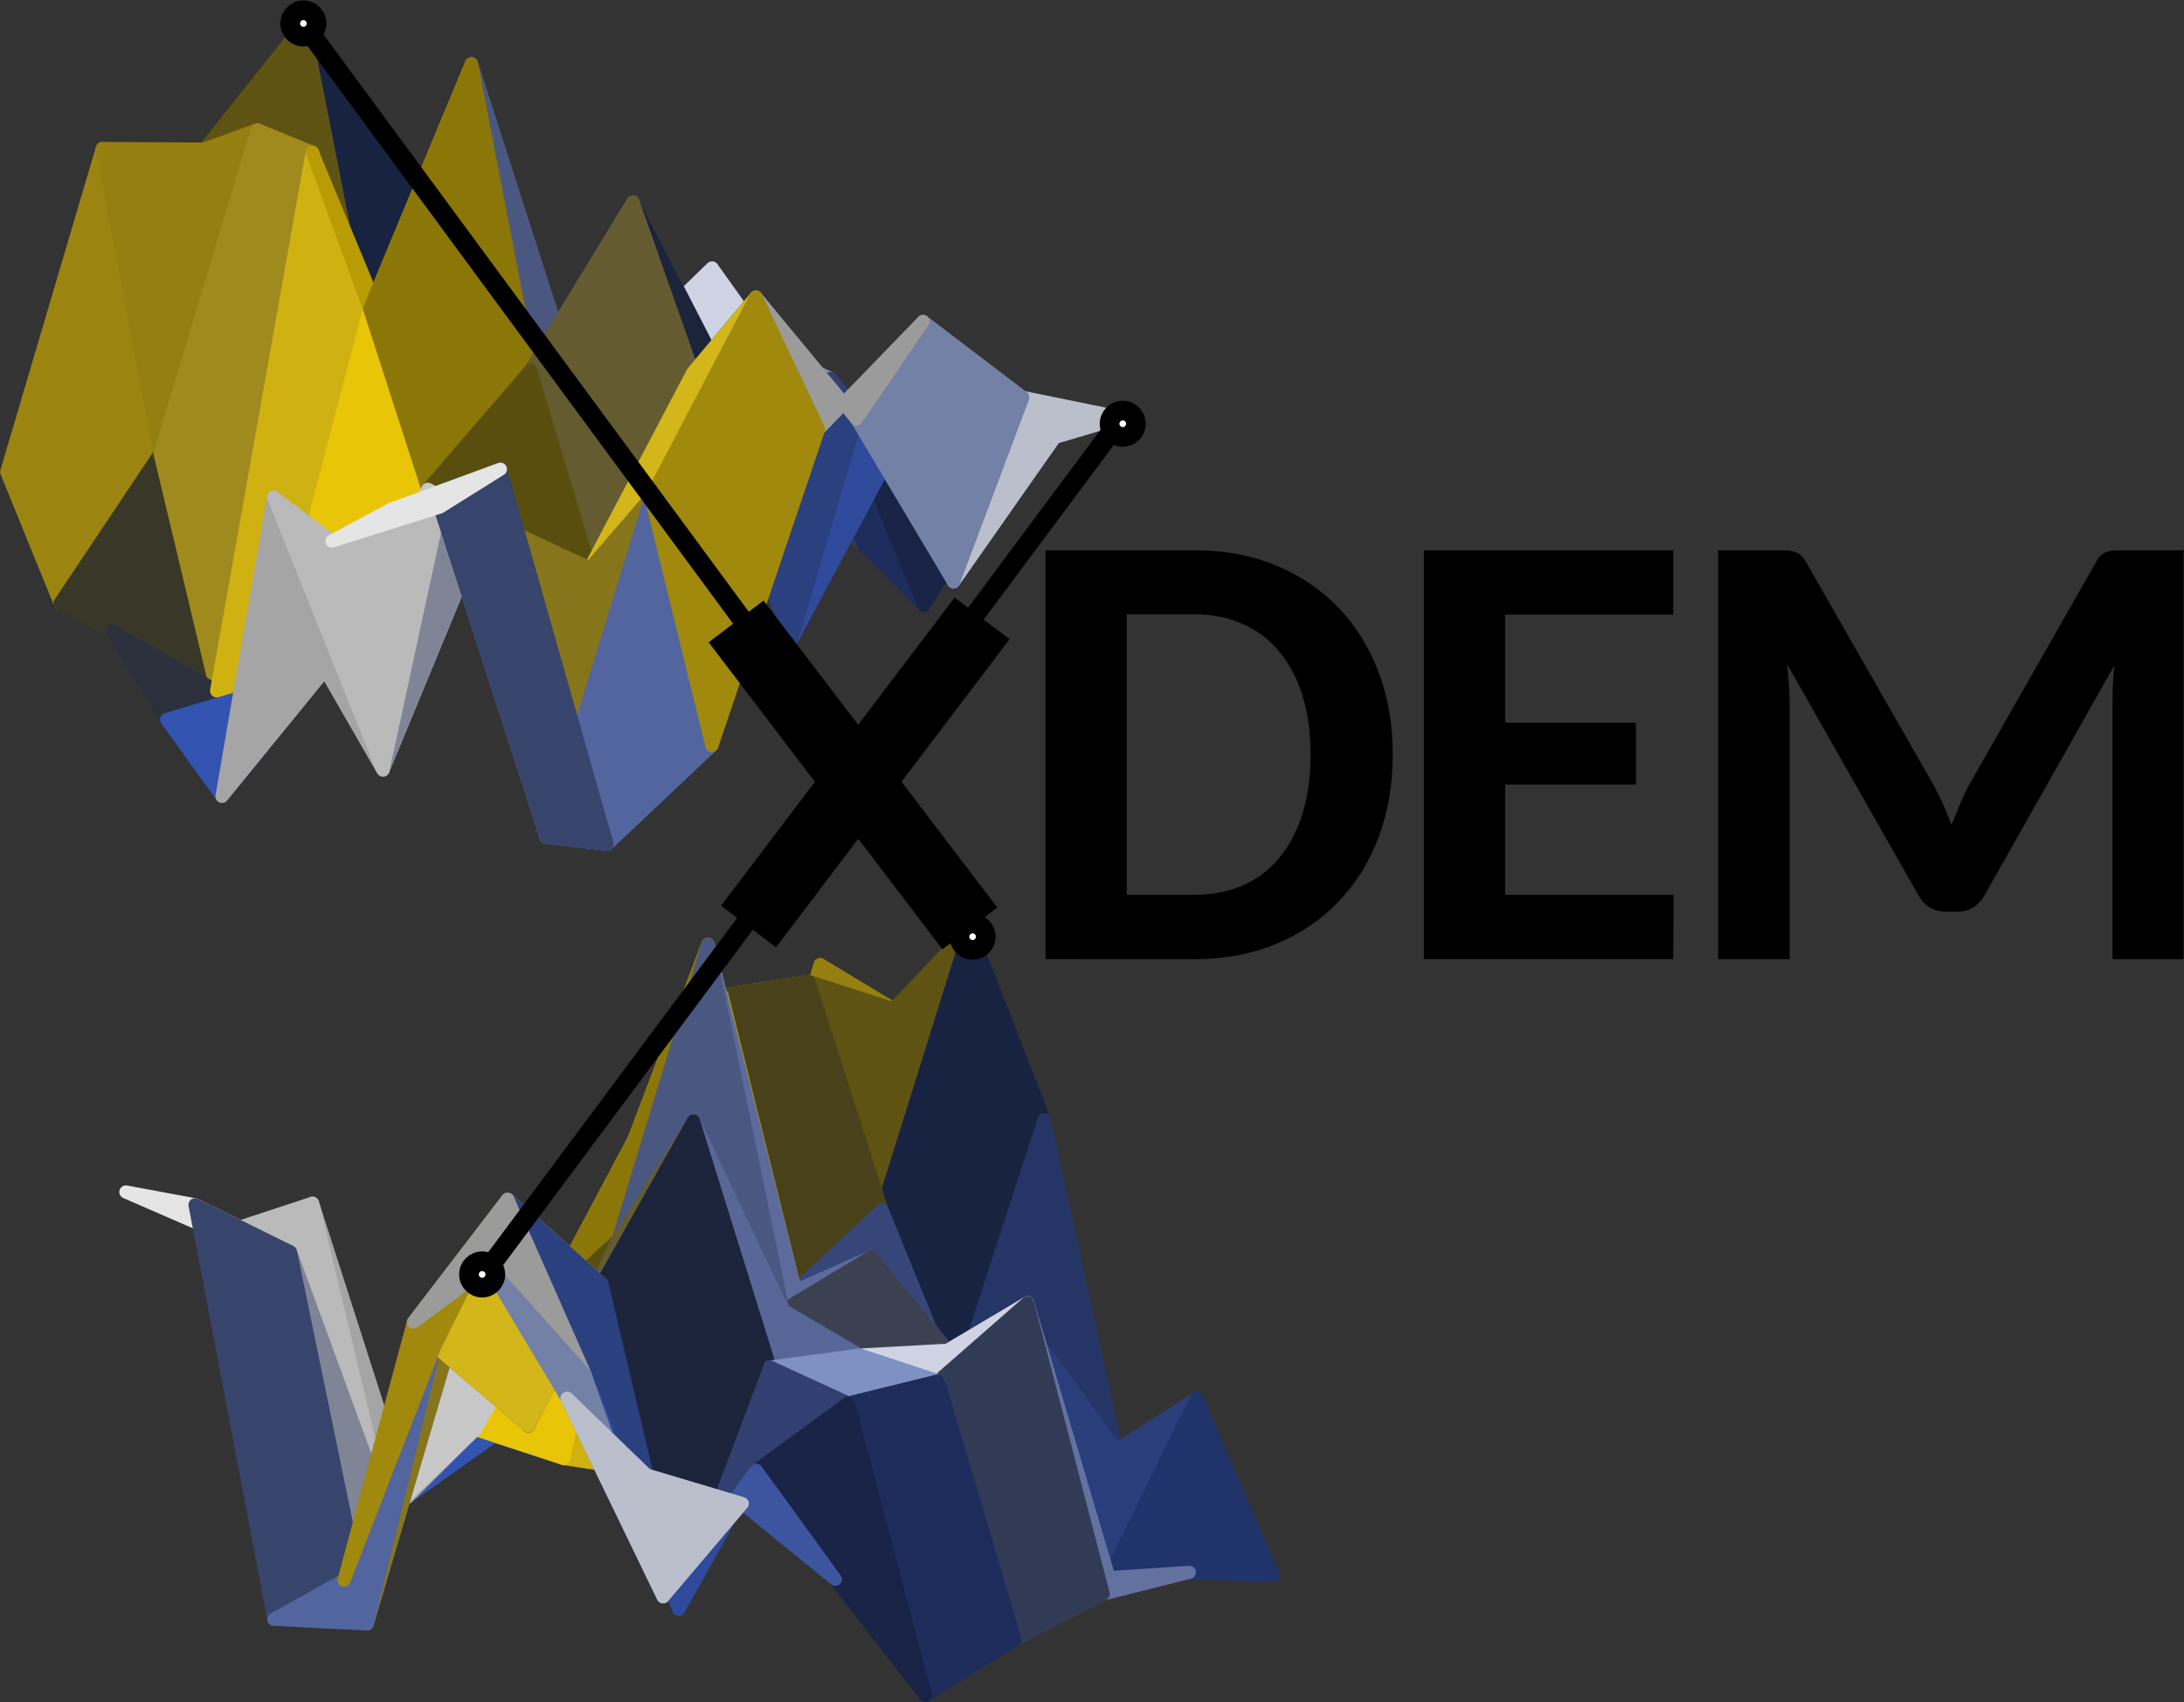 <?xml version="1.0" encoding="UTF-8" standalone="no"?>
<!-- Created with Inkscape (http://www.inkscape.org/) -->

<svg
   version="1.1"
   id="svg2"
   xml:space="preserve"
   width="221.651"
   height="172.722"
   viewBox="0 0 221.651 172.722"
   sodipodi:docname="xdem_logo_v3.svg"
   inkscape:version="1.2.2 (b0a8486541, 2022-12-01)"
   inkscape:export-filename="/home/atom/ongoing/own/xdem/xdem_logo_v2.svg.png"
   inkscape:export-xdpi="500"
   inkscape:export-ydpi="500"
   xmlns:inkscape="http://www.inkscape.org/namespaces/inkscape"
   xmlns:sodipodi="http://sodipodi.sourceforge.net/DTD/sodipodi-0.dtd"
   xmlns="http://www.w3.org/2000/svg"
   xmlns:svg="http://www.w3.org/2000/svg"
   xmlns:rdf="http://www.w3.org/1999/02/22-rdf-syntax-ns#"
   xmlns:cc="http://creativecommons.org/ns#"
   xmlns:dc="http://purl.org/dc/elements/1.1/"><rect x="0" y="0" width="221.651" height="172.722" fill="#333333" stroke="none"/><defs
     id="defs6"><clipPath
       clipPathUnits="userSpaceOnUse"
       id="clipPath22"><path
         d="M 18.36,15.84 H 129.24 V 126.72 H 18.36 Z"
         id="path20"
         inkscape:connector-curvature="0" /></clipPath><clipPath
       clipPathUnits="userSpaceOnUse"
       id="clipPath22-5"><path
         d="M 18.36,15.84 H 129.24 V 126.72 H 18.36 Z"
         id="path20-5"
         inkscape:connector-curvature="0" /></clipPath></defs><sodipodi:namedview
     pagecolor="#ffffff"
     bordercolor="#666666"
     borderopacity="1"
     objecttolerance="10"
     gridtolerance="10"
     guidetolerance="10"
     inkscape:pageopacity="0"
     inkscape:pageshadow="2"
     inkscape:window-width="1868"
     inkscape:window-height="1011"
     id="namedview4"
     showgrid="false"
     inkscape:zoom="3.1382615"
     inkscape:cx="151.19836"
     inkscape:cy="47.956488"
     inkscape:window-x="52"
     inkscape:window-y="32"
     inkscape:window-maximized="1"
     inkscape:current-layer="g10"
     inkscape:showpageshadow="2"
     inkscape:pagecheckerboard="0"
     inkscape:deskcolor="#d1d1d1" /><g
     id="g10"
     inkscape:groupmode="layer"
     inkscape:label="xdem_test_v2_2"
     transform="matrix(1.333,0,0,-1.333,55.343,178.732)"><g
   id="g16"
   transform="translate(-74.771,31.449)"><g
     id="g18"
     clip-path="url(#clipPath22)"><path
       d="m 78.764,76.322 4.211,-13.6 7.193,4.302 -4.309,0.259 z"
       style="fill:#20336b;fill-opacity:1;fill-rule:nonzero;stroke:#20336b;stroke-width:1;stroke-linecap:butt;stroke-linejoin:round;stroke-miterlimit:10;stroke-dasharray:none;stroke-opacity:1"
       id="path24"
       inkscape:connector-curvature="0" /><path
       d="m 71.522,68.8 4.194,7.768 7.258,-13.846 -4.211,13.6 z"
       style="fill:#293e7b;fill-opacity:1;fill-rule:nonzero;stroke:#293e7b;stroke-width:1;stroke-linecap:butt;stroke-linejoin:round;stroke-miterlimit:10;stroke-dasharray:none;stroke-opacity:1"
       id="path26"
       inkscape:connector-curvature="0" /><path
       d="m 82.975,62.722 4.494,19.511 7.097,-17.275 -4.398,2.066 z"
       style="fill:#62719f;fill-opacity:1;fill-rule:nonzero;stroke:#62719f;stroke-width:1;stroke-linecap:butt;stroke-linejoin:round;stroke-miterlimit:10;stroke-dasharray:none;stroke-opacity:1"
       id="path28"
       inkscape:connector-curvature="0" /><path
       d="m 64.045,89.725 4.269,-20.95 7.402,7.793 -4.194,-7.768 z"
       style="fill:#253566;fill-opacity:1;fill-rule:nonzero;stroke:#253566;stroke-width:1;stroke-linecap:butt;stroke-linejoin:round;stroke-miterlimit:10;stroke-dasharray:none;stroke-opacity:1"
       id="path30"
       inkscape:connector-curvature="0" /><path
       d="m 75.716,76.568 4.319,-1.551 7.433,7.216 -4.494,-19.511 z"
       style="fill:#8399d7;fill-opacity:1;fill-rule:nonzero;stroke:#8399d7;stroke-width:1;stroke-linecap:butt;stroke-linejoin:round;stroke-miterlimit:10;stroke-dasharray:none;stroke-opacity:1"
       id="path32"
       inkscape:connector-curvature="0" /><path
       d="m 87.469,82.233 4.457,-6.244 7.119,-14.871 -4.478,3.839 z"
       style="fill:#323b56;fill-opacity:1;fill-rule:nonzero;stroke:#323b56;stroke-width:1;stroke-linecap:butt;stroke-linejoin:round;stroke-miterlimit:10;stroke-dasharray:none;stroke-opacity:1"
       id="path34"
       inkscape:connector-curvature="0" /><path
       d="m 68.315,68.774 4.222,9.469 7.499,-3.227 -4.319,1.551 z"
       style="fill:#3d5292;fill-opacity:1;fill-rule:nonzero;stroke:#3d5292;stroke-width:1;stroke-linecap:butt;stroke-linejoin:round;stroke-miterlimit:10;stroke-dasharray:none;stroke-opacity:1"
       id="path36"
       inkscape:connector-curvature="0" /><path
       d="m 56.38,100.782 4.334,-22.022 7.601,-9.985 -4.269,20.95 z"
       style="fill:#182341;fill-opacity:1;fill-rule:nonzero;stroke:#182341;stroke-width:1;stroke-linecap:butt;stroke-linejoin:round;stroke-miterlimit:10;stroke-dasharray:none;stroke-opacity:1"
       id="path38"
       inkscape:connector-curvature="0" /><path
       d="m 91.926,75.989 4.596,-2.183 7.088,-17.259 -4.565,4.572 z"
       style="fill:#1d2c5b;fill-opacity:1;fill-rule:nonzero;stroke:#1d2c5b;stroke-width:1;stroke-linecap:butt;stroke-linejoin:round;stroke-miterlimit:10;stroke-dasharray:none;stroke-opacity:1"
       id="path40"
       inkscape:connector-curvature="0" /><path
       d="m 80.036,75.017 4.431,-0.951 7.459,1.923 -4.457,6.244 z"
       style="fill:#cfd3e3;fill-opacity:1;fill-rule:nonzero;stroke:#cfd3e3;stroke-width:1;stroke-linecap:butt;stroke-linejoin:round;stroke-miterlimit:10;stroke-dasharray:none;stroke-opacity:1"
       id="path42"
       inkscape:connector-curvature="0" /><path
       d="m 60.713,78.76 4.238,-6.822 7.585,6.306 -4.222,-9.469 z"
       style="fill:#364678;fill-opacity:1;fill-rule:nonzero;stroke:#364678;stroke-width:1;stroke-linecap:butt;stroke-linejoin:round;stroke-miterlimit:10;stroke-dasharray:none;stroke-opacity:1"
       id="path44"
       inkscape:connector-curvature="0" /><path
       d="m 48.824,91.285 4.025,1.471 7.864,-13.997 -4.334,22.022 z"
       style="fill:#5f5313;fill-opacity:1;fill-rule:nonzero;stroke:#5f5313;stroke-width:1;stroke-linecap:butt;stroke-linejoin:round;stroke-miterlimit:10;stroke-dasharray:none;stroke-opacity:1"
       id="path46"
       inkscape:connector-curvature="0" /><path
       d="m 72.537,78.243 4.373,-4.648 7.557,0.471 -4.431,0.951 z"
       style="fill:#3c4151;fill-opacity:1;fill-rule:nonzero;stroke:#3c4151;stroke-width:1;stroke-linecap:butt;stroke-linejoin:round;stroke-miterlimit:10;stroke-dasharray:none;stroke-opacity:1"
       id="path48"
       inkscape:connector-curvature="0" /><path
       d="m 33.764,66.704 4.068,-9.984 7.605,11.383 -4.394,23.226 z"
       style="fill:#9b8510;fill-opacity:1;fill-rule:nonzero;stroke:#9b8510;stroke-width:1;stroke-linecap:butt;stroke-linejoin:round;stroke-miterlimit:10;stroke-dasharray:none;stroke-opacity:1"
       id="path50"
       inkscape:connector-curvature="0" /><path
       d="m 41.042,91.33 4.394,-23.226 7.413,24.653 -4.025,-1.471 -7.782,0.044 z"
       style="fill:#947f10;fill-opacity:1;fill-rule:nonzero;stroke:#947f10;stroke-width:1;stroke-linecap:butt;stroke-linejoin:round;stroke-miterlimit:10;stroke-dasharray:none;stroke-opacity:1"
       id="path52"
       inkscape:connector-curvature="0" /><path
       d="m 84.466,74.066 4.541,-1.503 7.514,1.243 -4.596,2.183 z"
       style="fill:#7f90c2;fill-opacity:1;fill-rule:nonzero;stroke:#7f90c2;stroke-width:1;stroke-linecap:butt;stroke-linejoin:round;stroke-miterlimit:10;stroke-dasharray:none;stroke-opacity:1"
       id="path54"
       inkscape:connector-curvature="0" /><path
       d="m 96.522,73.806 4.658,-5.528 7.347,-3.877 -4.917,-7.854 z"
       style="fill:#182346;fill-opacity:1;fill-rule:nonzero;stroke:#182346;stroke-width:1;stroke-linecap:butt;stroke-linejoin:round;stroke-miterlimit:10;stroke-dasharray:none;stroke-opacity:1"
       id="path56"
       inkscape:connector-curvature="0" /><path
       d="M 37.832,56.721 41.795,54.616 49.745,50.042 45.437,68.104 Z"
       style="fill:#393727;fill-opacity:1;fill-rule:nonzero;stroke:#393727;stroke-width:1;stroke-linecap:butt;stroke-linejoin:round;stroke-miterlimit:10;stroke-dasharray:none;stroke-opacity:1"
       id="path58"
       inkscape:connector-curvature="0" /><path
       d="m 52.849,92.757 4.178,-1.715 7.924,-19.104 -4.238,6.822 z"
       style="fill:#484119;fill-opacity:1;fill-rule:nonzero;stroke:#484119;stroke-width:1;stroke-linecap:butt;stroke-linejoin:round;stroke-miterlimit:10;stroke-dasharray:none;stroke-opacity:1"
       id="path60"
       inkscape:connector-curvature="0" /><path
       d="m 45.437,68.104 4.308,-18.062 7.282,41 -4.178,1.715 z"
       style="fill:#9f8a1d;fill-opacity:1;fill-rule:nonzero;stroke:#9f8a1d;stroke-width:1;stroke-linecap:butt;stroke-linejoin:round;stroke-miterlimit:10;stroke-dasharray:none;stroke-opacity:1"
       id="path62"
       inkscape:connector-curvature="0" /><path
       d="m 64.951,71.937 4.197,25.838 7.762,-24.18 -4.373,4.648 z"
       style="fill:#5c6b9b;fill-opacity:1;fill-rule:nonzero;stroke:#5c6b9b;stroke-width:1;stroke-linecap:butt;stroke-linejoin:round;stroke-miterlimit:10;stroke-dasharray:none;stroke-opacity:1"
       id="path64"
       inkscape:connector-curvature="0" /><path
       d="m 89.008,72.564 4.466,-18.722 7.705,14.436 -4.658,5.528 z"
       style="fill:#314070;fill-opacity:1;fill-rule:nonzero;stroke:#314070;stroke-width:1;stroke-linecap:butt;stroke-linejoin:round;stroke-miterlimit:10;stroke-dasharray:none;stroke-opacity:1"
       id="path66"
       inkscape:connector-curvature="0" /><path
       d="m 76.91,73.595 4.536,13.657 7.562,-14.689 -4.541,1.503 z"
       style="fill:#576798;fill-opacity:1;fill-rule:nonzero;stroke:#576798;stroke-width:1;stroke-linecap:butt;stroke-linejoin:round;stroke-miterlimit:10;stroke-dasharray:none;stroke-opacity:1"
       id="path68"
       inkscape:connector-curvature="0" /><path
       d="m 41.795,54.616 4.146,-6.753 7.89,2.357 -4.087,-0.179 z"
       style="fill:#2c303d;fill-opacity:1;fill-rule:nonzero;stroke:#2c303d;stroke-width:1;stroke-linecap:butt;stroke-linejoin:round;stroke-miterlimit:10;stroke-dasharray:none;stroke-opacity:1"
       id="path70"
       inkscape:connector-curvature="0" /><path
       d="m 49.745,50.042 4.087,0.179 7.564,28.9 -4.369,11.921 z"
       style="fill:#cfb211;fill-opacity:1;fill-rule:nonzero;stroke:#cfb211;stroke-width:1;stroke-linecap:butt;stroke-linejoin:round;stroke-miterlimit:10;stroke-dasharray:none;stroke-opacity:1"
       id="path72"
       inkscape:connector-curvature="0" /><path
       d="m 101.179,68.278 4.674,-9.929 7.7,10.983 -5.027,-4.931 z"
       style="fill:#3d559e;fill-opacity:1;fill-rule:nonzero;stroke:#3d559e;stroke-width:1;stroke-linecap:butt;stroke-linejoin:round;stroke-miterlimit:10;stroke-dasharray:none;stroke-opacity:1"
       id="path74"
       inkscape:connector-curvature="0" /><path
       d="M 57.027,91.042 61.396,79.121 69.148,97.775 64.951,71.937 Z"
       style="fill:#b99c03;fill-opacity:1;fill-rule:nonzero;stroke:#b99c03;stroke-width:1;stroke-linecap:butt;stroke-linejoin:round;stroke-miterlimit:10;stroke-dasharray:none;stroke-opacity:1"
       id="path76"
       inkscape:connector-curvature="0" /><path
       d="m 81.445,87.252 4.564,-12.966 7.465,-20.444 -4.466,18.722 z"
       style="fill:#1c243b;fill-opacity:1;fill-rule:nonzero;stroke:#1c243b;stroke-width:1;stroke-linecap:butt;stroke-linejoin:round;stroke-miterlimit:10;stroke-dasharray:none;stroke-opacity:1"
       id="path78"
       inkscape:connector-curvature="0" /><path
       d="m 93.474,53.842 4.99,16.901 7.39,-12.394 -4.674,9.929 z"
       style="fill:#2f4a9b;fill-opacity:1;fill-rule:nonzero;stroke:#2f4a9b;stroke-width:1;stroke-linecap:butt;stroke-linejoin:round;stroke-miterlimit:10;stroke-dasharray:none;stroke-opacity:1"
       id="path80"
       inkscape:connector-curvature="0" /><path
       d="m 69.148,97.775 4.503,-23.321 7.795,12.798 -4.536,-13.657 z"
       style="fill:#4a5781;fill-opacity:1;fill-rule:nonzero;stroke:#4a5781;stroke-width:1;stroke-linecap:butt;stroke-linejoin:round;stroke-miterlimit:10;stroke-dasharray:none;stroke-opacity:1"
       id="path82"
       inkscape:connector-curvature="0" /><path
       d="m 45.942,47.863 4.212,-5.853 7.868,9.648 -4.19,-1.437 z"
       style="fill:#3353b1;fill-opacity:1;fill-rule:nonzero;stroke:#3353b1;stroke-width:1;stroke-linecap:butt;stroke-linejoin:round;stroke-miterlimit:10;stroke-dasharray:none;stroke-opacity:1"
       id="path84"
       inkscape:connector-curvature="0" /><path
       d="m 53.832,50.22 4.19,1.437 7.81,13.731 -4.436,13.733 z"
       style="fill:#e9c507;fill-opacity:1;fill-rule:nonzero;stroke:#e9c507;stroke-width:1;stroke-linecap:butt;stroke-linejoin:round;stroke-miterlimit:10;stroke-dasharray:none;stroke-opacity:1"
       id="path86"
       inkscape:connector-curvature="0" /><path
       d="m 61.396,79.121 4.436,-13.733 7.82,9.066 -4.503,23.321 z"
       style="fill:#8b7608;fill-opacity:1;fill-rule:nonzero;stroke:#8b7608;stroke-width:1;stroke-linecap:butt;stroke-linejoin:round;stroke-miterlimit:10;stroke-dasharray:none;stroke-opacity:1"
       id="path88"
       inkscape:connector-curvature="0" /><path
       d="m 73.651,74.454 4.515,-15.064 7.844,14.897 -4.564,12.966 z"
       style="fill:#645c30;fill-opacity:1;fill-rule:nonzero;stroke:#645c30;stroke-width:1;stroke-linecap:butt;stroke-linejoin:round;stroke-miterlimit:10;stroke-dasharray:none;stroke-opacity:1"
       id="path90"
       inkscape:connector-curvature="0" /><path
       d="m 105.853,58.349 5.272,14.034 7.532,-1.54 -5.104,-1.511 z"
       style="fill:#bbbfcc;fill-opacity:1;fill-rule:nonzero;stroke:#bbbfcc;stroke-width:1;stroke-linecap:butt;stroke-linejoin:round;stroke-miterlimit:10;stroke-dasharray:none;stroke-opacity:1"
       id="path92"
       inkscape:connector-curvature="0" /><path
       d="m 65.831,65.388 4.449,-2.331 7.885,-3.668 -4.515,15.064 z"
       style="fill:#5a4e0f;fill-opacity:1;fill-rule:nonzero;stroke:#5a4e0f;stroke-width:1;stroke-linecap:butt;stroke-linejoin:round;stroke-miterlimit:10;stroke-dasharray:none;stroke-opacity:1"
       id="path94"
       inkscape:connector-curvature="0" /><path
       d="m 86.009,74.286 4.796,5.731 7.659,-9.274 -4.99,-16.901 z"
       style="fill:#2b407f;fill-opacity:1;fill-rule:nonzero;stroke:#2b407f;stroke-width:1;stroke-linecap:butt;stroke-linejoin:round;stroke-miterlimit:10;stroke-dasharray:none;stroke-opacity:1"
       id="path96"
       inkscape:connector-curvature="0" /><path
       d="m 58.022,51.657 4.39,-7.633 7.869,19.033 -4.449,2.331 z"
       style="fill:#c8c8c8;fill-opacity:1;fill-rule:nonzero;stroke:#c8c8c8;stroke-width:1;stroke-linecap:butt;stroke-linejoin:round;stroke-miterlimit:10;stroke-dasharray:none;stroke-opacity:1"
       id="path98"
       inkscape:connector-curvature="0" /><path
       d="m 98.464,70.743 5.064,7.423 7.598,-5.783 -5.272,-14.034 z"
       style="fill:#7481a6;fill-opacity:1;fill-rule:nonzero;stroke:#7481a6;stroke-width:1;stroke-linecap:butt;stroke-linejoin:round;stroke-miterlimit:10;stroke-dasharray:none;stroke-opacity:1"
       id="path100"
       inkscape:connector-curvature="0" /><path
       d="m 50.154,42.01 3.929,22.782 8.328,-20.768 -4.39,7.633 z"
       style="fill:#a5a5a5;fill-opacity:1;fill-rule:nonzero;stroke:#a5a5a5;stroke-width:1;stroke-linecap:butt;stroke-linejoin:round;stroke-miterlimit:10;stroke-dasharray:none;stroke-opacity:1"
       id="path102"
       inkscape:connector-curvature="0" /><path
       d="m 78.165,59.39 4.652,5.388 7.987,15.239 -4.796,-5.731 z"
       style="fill:#d2b61a;fill-opacity:1;fill-rule:nonzero;stroke:#d2b61a;stroke-width:1;stroke-linecap:butt;stroke-linejoin:round;stroke-miterlimit:10;stroke-dasharray:none;stroke-opacity:1"
       id="path104"
       inkscape:connector-curvature="0" /><path
       d="M 70.281,63.057 74.851,38.891 82.818,64.777 78.165,59.39 Z"
       style="fill:#86751a;fill-opacity:1;fill-rule:nonzero;stroke:#86751a;stroke-width:1;stroke-linecap:butt;stroke-linejoin:round;stroke-miterlimit:10;stroke-dasharray:none;stroke-opacity:1"
       id="path106"
       inkscape:connector-curvature="0" /><path
       d="M 62.411,44.024 66.74,64.032 74.851,38.891 70.281,63.057 Z"
       style="fill:#7f8596;fill-opacity:1;fill-rule:nonzero;stroke:#7f8596;stroke-width:1;stroke-linecap:butt;stroke-linejoin:round;stroke-miterlimit:10;stroke-dasharray:none;stroke-opacity:1"
       id="path108"
       inkscape:connector-curvature="0" /><path
       d="m 74.851,38.891 4.625,-0.541 7.977,7.528 -4.635,18.899 z"
       style="fill:#52659f;fill-opacity:1;fill-rule:nonzero;stroke:#52659f;stroke-width:1;stroke-linecap:butt;stroke-linejoin:round;stroke-miterlimit:10;stroke-dasharray:none;stroke-opacity:1"
       id="path110"
       inkscape:connector-curvature="0" /><path
       d="M 90.805,80.017 95.575,69.955 103.528,78.166 98.464,70.743 Z"
       style="fill:#9b9b9b;fill-opacity:1;fill-rule:nonzero;stroke:#9b9b9b;stroke-width:1;stroke-linecap:butt;stroke-linejoin:round;stroke-miterlimit:10;stroke-dasharray:none;stroke-opacity:1"
       id="path112"
       inkscape:connector-curvature="0" /><path
       d="m 82.818,64.777 4.635,-18.899 8.123,24.077 -4.77,10.062 z"
       style="fill:#a0890d;fill-opacity:1;fill-rule:nonzero;stroke:#a0890d;stroke-width:1;stroke-linecap:butt;stroke-linejoin:round;stroke-miterlimit:10;stroke-dasharray:none;stroke-opacity:1"
       id="path114"
       inkscape:connector-curvature="0" /><path
       d="m 54.083,64.792 4.443,-3.348 8.214,2.588 -4.329,-20.008 z"
       style="fill:#bababa;fill-opacity:1;fill-rule:nonzero;stroke:#bababa;stroke-width:1;stroke-linecap:butt;stroke-linejoin:round;stroke-miterlimit:10;stroke-dasharray:none;stroke-opacity:1"
       id="path116"
       inkscape:connector-curvature="0" /><path
       d="m 66.74,64.032 4.613,2.884 8.123,-28.567 -4.625,0.541 z"
       style="fill:#37446b;fill-opacity:1;fill-rule:nonzero;stroke:#37446b;stroke-width:1;stroke-linecap:butt;stroke-linejoin:round;stroke-miterlimit:10;stroke-dasharray:none;stroke-opacity:1"
       id="path118"
       inkscape:connector-curvature="0" /><path
       d="m 58.526,61.444 4.512,2.423 8.314,3.049 -4.613,-2.884 z"
       style="fill:#e5e5e5;fill-opacity:1;fill-rule:nonzero;stroke:#e5e5e5;stroke-width:1;stroke-linecap:butt;stroke-linejoin:round;stroke-miterlimit:10;stroke-dasharray:none;stroke-opacity:1"
       id="path120"
       inkscape:connector-curvature="0" /></g></g><g
   transform="translate(-63.466,-36.994)"
   id="g16-4"><g
     id="g18-7"
     clip-path="url(#clipPath22-5)"><path
       d="M 78.869,77.323 72.517,68.539 77.9,75.793 84.4,97.65 Z"
       style="fill:#9b8510;fill-opacity:1;fill-rule:nonzero;stroke:#9b8510;stroke-width:1;stroke-linecap:butt;stroke-linejoin:round;stroke-miterlimit:10;stroke-dasharray:none;stroke-opacity:1"
       id="path24-6"
       inkscape:connector-curvature="0" /><path
       d="m 72.517,68.539 -6.447,-1.2 5.364,-8.278 6.465,16.732 z"
       style="fill:#393727;fill-opacity:1;fill-rule:nonzero;stroke:#393727;stroke-width:1;stroke-linecap:butt;stroke-linejoin:round;stroke-miterlimit:10;stroke-dasharray:none;stroke-opacity:1"
       id="path26-5"
       inkscape:connector-curvature="0" /><path
       d="m 66.071,67.339 -6.52,-5.589 5.313,-1.705 6.571,-0.984 z"
       style="fill:#2c303d;fill-opacity:1;fill-rule:nonzero;stroke:#2c303d;stroke-width:1;stroke-linecap:butt;stroke-linejoin:round;stroke-miterlimit:10;stroke-dasharray:none;stroke-opacity:1"
       id="path28-6"
       inkscape:connector-curvature="0" /><path
       d="m 59.55,61.75 -6.616,-4.681 5.206,5.186 6.722,-2.21 z"
       style="fill:#3353b1;fill-opacity:1;fill-rule:nonzero;stroke:#3353b1;stroke-width:1;stroke-linecap:butt;stroke-linejoin:round;stroke-miterlimit:10;stroke-dasharray:none;stroke-opacity:1"
       id="path30-9"
       inkscape:connector-curvature="0" /><path
       d="M 84.4,97.65 77.9,75.793 83.521,96.359 89.983,94.278 Z"
       style="fill:#947f10;fill-opacity:1;fill-rule:nonzero;stroke:#947f10;stroke-width:1;stroke-linecap:butt;stroke-linejoin:round;stroke-miterlimit:10;stroke-dasharray:none;stroke-opacity:1"
       id="path32-3"
       inkscape:connector-curvature="0" /><path
       d="m 77.9,75.793 -6.465,-16.732 5.477,36.258 6.609,1.04 z"
       style="fill:#9f8a1d;fill-opacity:1;fill-rule:nonzero;stroke:#9f8a1d;stroke-width:1;stroke-linecap:butt;stroke-linejoin:round;stroke-miterlimit:10;stroke-dasharray:none;stroke-opacity:1"
       id="path34-7"
       inkscape:connector-curvature="0" /><path
       d="m 71.435,59.061 -6.571,0.984 5.347,24.272 6.701,11.002 z"
       style="fill:#cfb211;fill-opacity:1;fill-rule:nonzero;stroke:#cfb211;stroke-width:1;stroke-linecap:butt;stroke-linejoin:round;stroke-miterlimit:10;stroke-dasharray:none;stroke-opacity:1"
       id="path36-4"
       inkscape:connector-curvature="0" /><path
       d="m 52.935,57.069 -7.193,22.417 5.652,-23.711 6.747,6.48 z"
       style="fill:#a5a5a5;fill-opacity:1;fill-rule:nonzero;stroke:#a5a5a5;stroke-width:1;stroke-linecap:butt;stroke-linejoin:round;stroke-miterlimit:10;stroke-dasharray:none;stroke-opacity:1"
       id="path38-5"
       inkscape:connector-curvature="0" /><path
       d="m 89.983,94.278 -6.462,2.082 5.575,-17.384 6.695,21.422 z"
       style="fill:#5f5313;fill-opacity:1;fill-rule:nonzero;stroke:#5f5313;stroke-width:1;stroke-linecap:butt;stroke-linejoin:round;stroke-miterlimit:10;stroke-dasharray:none;stroke-opacity:1"
       id="path40-2"
       inkscape:connector-curvature="0" /><path
       d="m 64.863,60.045 -6.722,2.21 5.336,9.371 6.734,12.69 z"
       style="fill:#e9c507;fill-opacity:1;fill-rule:nonzero;stroke:#e9c507;stroke-width:1;stroke-linecap:butt;stroke-linejoin:round;stroke-miterlimit:10;stroke-dasharray:none;stroke-opacity:1"
       id="path42-5"
       inkscape:connector-curvature="0" /><path
       d="M 95.79,100.398 89.095,78.975 94.726,65.171 101.449,85.839 Z"
       style="fill:#182341;fill-opacity:1;fill-rule:nonzero;stroke:#182341;stroke-width:1;stroke-linecap:butt;stroke-linejoin:round;stroke-miterlimit:10;stroke-dasharray:none;stroke-opacity:1"
       id="path44-4"
       inkscape:connector-curvature="0" /><path
       d="m 83.521,96.359 -6.609,-1.04 5.596,-22.49 6.587,6.146 z"
       style="fill:#484119;fill-opacity:1;fill-rule:nonzero;stroke:#484119;stroke-width:1;stroke-linecap:butt;stroke-linejoin:round;stroke-miterlimit:10;stroke-dasharray:none;stroke-opacity:1"
       id="path46-7"
       inkscape:connector-curvature="0" /><path
       d="m 89.095,78.975 -6.587,-6.146 5.773,2.565 6.445,-10.223 z"
       style="fill:#364678;fill-opacity:1;fill-rule:nonzero;stroke:#364678;stroke-width:1;stroke-linecap:butt;stroke-linejoin:round;stroke-miterlimit:10;stroke-dasharray:none;stroke-opacity:1"
       id="path48-4"
       inkscape:connector-curvature="0" /><path
       d="m 101.449,85.839 -6.723,-20.668 5.948,4.119 6.264,-8.592 z"
       style="fill:#253566;fill-opacity:1;fill-rule:nonzero;stroke:#253566;stroke-width:1;stroke-linecap:butt;stroke-linejoin:round;stroke-miterlimit:10;stroke-dasharray:none;stroke-opacity:1"
       id="path50-4"
       inkscape:connector-curvature="0" /><path
       d="m 58.141,62.255 -6.747,-6.48 5.191,14.349 6.893,1.502 z"
       style="fill:#c8c8c8;fill-opacity:1;fill-rule:nonzero;stroke:#c8c8c8;stroke-width:1;stroke-linecap:butt;stroke-linejoin:round;stroke-miterlimit:10;stroke-dasharray:none;stroke-opacity:1"
       id="path52-3"
       inkscape:connector-curvature="0" /><path
       d="M 45.742,79.486 38.769,77.188 44.062,75.778 51.394,55.776 Z"
       style="fill:#bababa;fill-opacity:1;fill-rule:nonzero;stroke:#bababa;stroke-width:1;stroke-linecap:butt;stroke-linejoin:round;stroke-miterlimit:10;stroke-dasharray:none;stroke-opacity:1"
       id="path54-0"
       inkscape:connector-curvature="0" /><path
       d="m 106.938,60.698 -6.264,8.592 5.692,-18.318 6.69,13.658 z"
       style="fill:#293e7b;fill-opacity:1;fill-rule:nonzero;stroke:#293e7b;stroke-width:1;stroke-linecap:butt;stroke-linejoin:round;stroke-miterlimit:10;stroke-dasharray:none;stroke-opacity:1"
       id="path56-7"
       inkscape:connector-curvature="0" /><path
       d="M 76.912,95.319 70.21,84.317 75.849,99.187 82.508,72.829 Z"
       style="fill:#b99c03;fill-opacity:1;fill-rule:nonzero;stroke:#b99c03;stroke-width:1;stroke-linecap:butt;stroke-linejoin:round;stroke-miterlimit:10;stroke-dasharray:none;stroke-opacity:1"
       id="path58-8"
       inkscape:connector-curvature="0" /><path
       d="m 51.394,55.776 -7.332,20.003 5.833,-28.321 6.689,22.668 z"
       style="fill:#7f8596;fill-opacity:1;fill-rule:nonzero;stroke:#7f8596;stroke-width:1;stroke-linecap:butt;stroke-linejoin:round;stroke-miterlimit:10;stroke-dasharray:none;stroke-opacity:1"
       id="path60-6"
       inkscape:connector-curvature="0" /><path
       d="m 94.726,65.171 -6.445,10.223 5.82,-7.106 6.573,1.002 z"
       style="fill:#3d5292;fill-opacity:1;fill-rule:nonzero;stroke:#3d5292;stroke-width:1;stroke-linecap:butt;stroke-linejoin:round;stroke-miterlimit:10;stroke-dasharray:none;stroke-opacity:1"
       id="path62-8"
       inkscape:connector-curvature="0" /><path
       d="m 82.508,72.829 -6.659,26.357 5.716,-27.849 6.716,4.056 z"
       style="fill:#5c6b9b;fill-opacity:1;fill-rule:nonzero;stroke:#5c6b9b;stroke-width:1;stroke-linecap:butt;stroke-linejoin:round;stroke-miterlimit:10;stroke-dasharray:none;stroke-opacity:1"
       id="path64-8"
       inkscape:connector-curvature="0" /><path
       d="m 70.21,84.317 -6.734,-12.69 5.546,5.078 6.826,22.481 z"
       style="fill:#8b7608;fill-opacity:1;fill-rule:nonzero;stroke:#8b7608;stroke-width:1;stroke-linecap:butt;stroke-linejoin:round;stroke-miterlimit:10;stroke-dasharray:none;stroke-opacity:1"
       id="path66-4"
       inkscape:connector-curvature="0" /><path
       d="m 113.056,64.63 -6.69,-13.658 6.131,0.409 6.385,-0.252 z"
       style="fill:#20336b;fill-opacity:1;fill-rule:nonzero;stroke:#20336b;stroke-width:1;stroke-linecap:butt;stroke-linejoin:round;stroke-miterlimit:10;stroke-dasharray:none;stroke-opacity:1"
       id="path68-3"
       inkscape:connector-curvature="0" /><path
       d="m 63.477,71.627 -6.893,-1.502 5.594,-7.601 6.845,14.181 z"
       style="fill:#5a4e0f;fill-opacity:1;fill-rule:nonzero;stroke:#5a4e0f;stroke-width:1;stroke-linecap:butt;stroke-linejoin:round;stroke-miterlimit:10;stroke-dasharray:none;stroke-opacity:1"
       id="path70-1"
       inkscape:connector-curvature="0" /><path
       d="m 38.769,77.188 -7.238,3.149 5.265,-0.976 7.265,-3.583 z"
       style="fill:#e5e5e5;fill-opacity:1;fill-rule:nonzero;stroke:#e5e5e5;stroke-width:1;stroke-linecap:butt;stroke-linejoin:round;stroke-miterlimit:10;stroke-dasharray:none;stroke-opacity:1"
       id="path72-4"
       inkscape:connector-curvature="0" /><path
       d="m 100.674,69.29 -6.573,-1.002 6.075,3.607 6.19,-20.924 z"
       style="fill:#8399d7;fill-opacity:1;fill-rule:nonzero;stroke:#8399d7;stroke-width:1;stroke-linecap:butt;stroke-linejoin:round;stroke-miterlimit:10;stroke-dasharray:none;stroke-opacity:1"
       id="path74-9"
       inkscape:connector-curvature="0" /><path
       d="m 44.062,75.778 -7.265,3.583 6.001,-31.548 7.098,-0.356 z"
       style="fill:#37446b;fill-opacity:1;fill-rule:nonzero;stroke:#37446b;stroke-width:1;stroke-linecap:butt;stroke-linejoin:round;stroke-miterlimit:10;stroke-dasharray:none;stroke-opacity:1"
       id="path76-2"
       inkscape:connector-curvature="0" /><path
       d="m 88.281,75.394 -6.716,-4.056 5.84,-3.416 6.695,0.366 z"
       style="fill:#3c4151;fill-opacity:1;fill-rule:nonzero;stroke:#3c4151;stroke-width:1;stroke-linecap:butt;stroke-linejoin:round;stroke-miterlimit:10;stroke-dasharray:none;stroke-opacity:1"
       id="path78-0"
       inkscape:connector-curvature="0" /><path
       d="m 56.584,70.125 -6.689,-22.668 5.167,21.141 7.116,-6.074 z"
       style="fill:#86751a;fill-opacity:1;fill-rule:nonzero;stroke:#86751a;stroke-width:1;stroke-linecap:butt;stroke-linejoin:round;stroke-miterlimit:10;stroke-dasharray:none;stroke-opacity:1"
       id="path80-6"
       inkscape:connector-curvature="0" /><path
       d="m 106.366,50.972 -6.19,20.924 5.765,-22.161 6.556,1.646 z"
       style="fill:#62719f;fill-opacity:1;fill-rule:nonzero;stroke:#62719f;stroke-width:1;stroke-linecap:butt;stroke-linejoin:round;stroke-miterlimit:10;stroke-dasharray:none;stroke-opacity:1"
       id="path82-8"
       inkscape:connector-curvature="0" /><path
       d="M 75.849,99.187 69.023,76.705 74.74,85.743 81.565,71.338 Z"
       style="fill:#4a5781;fill-opacity:1;fill-rule:nonzero;stroke:#4a5781;stroke-width:1;stroke-linecap:butt;stroke-linejoin:round;stroke-miterlimit:10;stroke-dasharray:none;stroke-opacity:1"
       id="path84-9"
       inkscape:connector-curvature="0" /><path
       d="m 49.895,47.457 -7.098,0.356 5.347,2.979 6.918,17.806 z"
       style="fill:#52659f;fill-opacity:1;fill-rule:nonzero;stroke:#52659f;stroke-width:1;stroke-linecap:butt;stroke-linejoin:round;stroke-miterlimit:10;stroke-dasharray:none;stroke-opacity:1"
       id="path86-2"
       inkscape:connector-curvature="0" /><path
       d="m 69.023,76.705 -6.845,-14.181 5.594,10.841 6.967,12.377 z"
       style="fill:#645c30;fill-opacity:1;fill-rule:nonzero;stroke:#645c30;stroke-width:1;stroke-linecap:butt;stroke-linejoin:round;stroke-miterlimit:10;stroke-dasharray:none;stroke-opacity:1"
       id="path88-6"
       inkscape:connector-curvature="0" /><path
       d="m 94.101,68.288 -6.695,-0.366 5.977,-1.968 6.793,5.941 z"
       style="fill:#cfd3e3;fill-opacity:1;fill-rule:nonzero;stroke:#cfd3e3;stroke-width:1;stroke-linecap:butt;stroke-linejoin:round;stroke-miterlimit:10;stroke-dasharray:none;stroke-opacity:1"
       id="path90-6"
       inkscape:connector-curvature="0" /><path
       d="m 81.565,71.338 -6.826,14.405 5.833,-18.733 6.833,0.912 z"
       style="fill:#576798;fill-opacity:1;fill-rule:nonzero;stroke:#576798;stroke-width:1;stroke-linecap:butt;stroke-linejoin:round;stroke-miterlimit:10;stroke-dasharray:none;stroke-opacity:1"
       id="path92-4"
       inkscape:connector-curvature="0" /><path
       d="m 100.176,71.896 -6.793,-5.941 5.851,-19.716 6.708,3.496 z"
       style="fill:#323b56;fill-opacity:1;fill-rule:nonzero;stroke:#323b56;stroke-width:1;stroke-linecap:butt;stroke-linejoin:round;stroke-miterlimit:10;stroke-dasharray:none;stroke-opacity:1"
       id="path94-9"
       inkscape:connector-curvature="0" /><path
       d="m 62.179,62.524 -7.116,6.074 5.536,11.19 7.174,-6.423 z"
       style="fill:#d2b61a;fill-opacity:1;fill-rule:nonzero;stroke:#d2b61a;stroke-width:1;stroke-linecap:butt;stroke-linejoin:round;stroke-miterlimit:10;stroke-dasharray:none;stroke-opacity:1"
       id="path96-5"
       inkscape:connector-curvature="0" /><path
       d="M 74.74,85.743 67.773,73.365 73.622,48.57 80.573,67.01 Z"
       style="fill:#1c243b;fill-opacity:1;fill-rule:nonzero;stroke:#1c243b;stroke-width:1;stroke-linecap:butt;stroke-linejoin:round;stroke-miterlimit:10;stroke-dasharray:none;stroke-opacity:1"
       id="path98-0"
       inkscape:connector-curvature="0" /><path
       d="m 87.406,67.922 -6.833,-0.912 5.954,-2.739 6.856,1.684 z"
       style="fill:#7f90c2;fill-opacity:1;fill-rule:nonzero;stroke:#7f90c2;stroke-width:1;stroke-linecap:butt;stroke-linejoin:round;stroke-miterlimit:10;stroke-dasharray:none;stroke-opacity:1"
       id="path100-4"
       inkscape:connector-curvature="0" /><path
       d="m 93.383,65.955 -6.856,-1.684 5.879,-22.269 6.828,4.237 z"
       style="fill:#1d2c5b;fill-opacity:1;fill-rule:nonzero;stroke:#1d2c5b;stroke-width:1;stroke-linecap:butt;stroke-linejoin:round;stroke-miterlimit:10;stroke-dasharray:none;stroke-opacity:1"
       id="path102-8"
       inkscape:connector-curvature="0" /><path
       d="m 80.573,67.01 -6.951,-18.44 5.909,10.577 6.996,5.124 z"
       style="fill:#314070;fill-opacity:1;fill-rule:nonzero;stroke:#314070;stroke-width:1;stroke-linecap:butt;stroke-linejoin:round;stroke-miterlimit:10;stroke-dasharray:none;stroke-opacity:1"
       id="path104-7"
       inkscape:connector-curvature="0" /><path
       d="M 55.062,68.599 48.144,50.792 53.427,70.431 l 7.172,9.357 z"
       style="fill:#a0890d;fill-opacity:1;fill-rule:nonzero;stroke:#a0890d;stroke-width:1;stroke-linecap:butt;stroke-linejoin:round;stroke-miterlimit:10;stroke-dasharray:none;stroke-opacity:1"
       id="path106-1"
       inkscape:connector-curvature="0" /><path
       d="m 67.773,73.365 -7.174,6.423 5.889,-13.335 7.134,-17.884 z"
       style="fill:#2b407f;fill-opacity:1;fill-rule:nonzero;stroke:#2b407f;stroke-width:1;stroke-linecap:butt;stroke-linejoin:round;stroke-miterlimit:10;stroke-dasharray:none;stroke-opacity:1"
       id="path108-7"
       inkscape:connector-curvature="0" /><path
       d="m 73.622,48.57 -7.134,17.884 5.949,-16.933 7.094,9.626 z"
       style="fill:#2f4a9b;fill-opacity:1;fill-rule:nonzero;stroke:#2f4a9b;stroke-width:1;stroke-linecap:butt;stroke-linejoin:round;stroke-miterlimit:10;stroke-dasharray:none;stroke-opacity:1"
       id="path110-2"
       inkscape:connector-curvature="0" /><path
       d="m 86.527,64.27 -6.996,-5.124 6.019,-8.295 6.856,-8.85 z"
       style="fill:#182346;fill-opacity:1;fill-rule:nonzero;stroke:#182346;stroke-width:1;stroke-linecap:butt;stroke-linejoin:round;stroke-miterlimit:10;stroke-dasharray:none;stroke-opacity:1"
       id="path112-7"
       inkscape:connector-curvature="0" /><path
       d="m 60.599,79.788 -7.172,-9.357 5.713,4.226 7.348,-8.203 z"
       style="fill:#9b9b9b;fill-opacity:1;fill-rule:nonzero;stroke:#9b9b9b;stroke-width:1;stroke-linecap:butt;stroke-linejoin:round;stroke-miterlimit:10;stroke-dasharray:none;stroke-opacity:1"
       id="path114-2"
       inkscape:connector-curvature="0" /><path
       d="m 79.531,59.147 -7.094,-9.626 6.023,7.098 7.089,-5.767 z"
       style="fill:#3d559e;fill-opacity:1;fill-rule:nonzero;stroke:#3d559e;stroke-width:1;stroke-linecap:butt;stroke-linejoin:round;stroke-miterlimit:10;stroke-dasharray:none;stroke-opacity:1"
       id="path116-2"
       inkscape:connector-curvature="0" /><path
       d="m 66.488,66.454 -7.348,8.203 5.981,-10.013 7.316,-15.124 z"
       style="fill:#7481a6;fill-opacity:1;fill-rule:nonzero;stroke:#7481a6;stroke-width:1;stroke-linecap:butt;stroke-linejoin:round;stroke-miterlimit:10;stroke-dasharray:none;stroke-opacity:1"
       id="path118-6"
       inkscape:connector-curvature="0" /><path
       d="m 72.437,49.52 -7.316,15.124 6.052,-5.847 7.288,-2.178 z"
       style="fill:#bbbfcc;fill-opacity:1;fill-rule:nonzero;stroke:#bbbfcc;stroke-width:1;stroke-linecap:butt;stroke-linejoin:round;stroke-miterlimit:10;stroke-dasharray:none;stroke-opacity:1"
       id="path120-1"
       inkscape:connector-curvature="0" /></g></g><path
   style="fill:none;stroke:#000000;stroke-width:1.5;stroke-linecap:butt;stroke-linejoin:miter;stroke-miterlimit:4;stroke-dasharray:none;stroke-opacity:1"
   d="M -18.392,132.231 32.324,63.404"
   id="path1037"
   inkscape:connector-curvature="0" /><path
   style="fill:none;stroke:#000000;stroke-width:1.5;stroke-linecap:butt;stroke-linejoin:miter;stroke-miterlimit:4;stroke-dasharray:none;stroke-opacity:1"
   d="M -4.973,36.66 43.906,102.307"
   id="path1039"
   inkscape:connector-curvature="0" /><path
   style="fill:none;stroke:#000000;stroke-width:5.25;stroke-linecap:butt;stroke-linejoin:miter;stroke-miterlimit:4;stroke-dasharray:none;stroke-opacity:1"
   d="M 32.324,63.404 14.527,86.776"
   id="path1151"
   inkscape:connector-curvature="0"
   sodipodi:nodetypes="cc" /><path
   style="fill:none;stroke:#000000;stroke-width:5.25;stroke-linecap:butt;stroke-linejoin:miter;stroke-miterlimit:4;stroke-dasharray:none;stroke-opacity:1"
   d="M 15.471,63.553 33.254,87.007"
   id="path1151-9"
   inkscape:connector-curvature="0"
   sodipodi:nodetypes="cc" /><g
   aria-label="DEM"
   transform="scale(1,-1)"
   id="text1170"
   style="font-weight:bold;font-size:48px;line-height:1.25;font-family:'Latin Modern Sans';-inkscape-font-specification:'Latin Modern Sans Bold';letter-spacing:-1.5px;word-spacing:0px;stroke-width:0.75"><path
     d="m 64.521,-76.654 q 0,3.422 -1.078,6.305 -1.078,2.859 -3.07,4.922 -1.969,2.062 -4.758,3.211 -2.789,1.148 -6.188,1.148 H 38.083 v -31.125 h 11.344 q 3.398,0 6.188,1.148 2.789,1.148 4.758,3.211 1.992,2.062 3.07,4.922 1.078,2.859 1.078,6.258 z m -6.258,0 q 0,-2.484 -0.609,-4.453 -0.609,-1.969 -1.758,-3.352 -1.125,-1.383 -2.766,-2.109 -1.641,-0.75 -3.703,-0.75 h -5.156 v 21.352 h 5.156 q 2.062,0 3.703,-0.727 1.641,-0.727 2.766,-2.109 1.148,-1.383 1.758,-3.352 0.609,-1.992 0.609,-4.5 z"
     style="line-height:1;font-family:Carlito;-inkscape-font-specification:'Carlito Bold'"
     id="path6263" /><path
     d="m 85.872,-92.193 v 4.898 H 73.075 v 8.227 h 9.961 v 4.711 h -9.961 v 8.391 H 85.896 l -0.023,4.898 H 66.888 v -31.125 z"
     style="line-height:1;font-family:Carlito;-inkscape-font-specification:'Carlito Bold'"
     id="path6265" /><path
     d="m 105.677,-74.357 q 0.797,1.477 1.383,3.07 0.328,-0.82 0.656,-1.594 0.328,-0.797 0.727,-1.523 l 9.586,-16.828 q 0.188,-0.352 0.375,-0.539 0.211,-0.211 0.445,-0.281 0.234,-0.094 0.539,-0.117 0.305,-0.023 0.703,-0.023 h 4.641 v 31.125 h -5.414 v -19.477 q 0,-0.633 0.023,-1.359 0.047,-0.75 0.117,-1.523 l -9.82,17.391 q -0.727,1.359 -2.133,1.359 h -0.867 q -1.43,0 -2.156,-1.359 L 94.544,-83.521 q 0.094,0.797 0.141,1.57 0.047,0.75 0.047,1.406 v 19.477 h -5.438 v -31.125 h 4.664 q 0.398,0 0.68,0.023 0.305,0.023 0.539,0.117 0.258,0.094 0.445,0.281 0.211,0.188 0.398,0.539 l 9.656,16.875 z"
     style="line-height:1;font-family:Carlito;-inkscape-font-specification:'Carlito Bold'"
     id="path6267" /></g>

<circle
   style="opacity:1;fill:#ffffff;fill-opacity:1;fill-rule:evenodd;stroke:#000000;stroke-width:1.5;stroke-linejoin:round;stroke-miterlimit:4;stroke-dasharray:none;stroke-dashoffset:0;stroke-opacity:1;paint-order:stroke markers fill"
   id="path1172"
   cx="-18.418"
   cy="-132.296"
   r="1.003"
   transform="scale(1,-1)" /><circle
   style="opacity:1;fill:#ffffff;fill-opacity:1;fill-rule:evenodd;stroke:#000000;stroke-width:1.5;stroke-linejoin:round;stroke-miterlimit:4;stroke-dasharray:none;stroke-dashoffset:0;stroke-opacity:1;paint-order:stroke markers fill"
   id="path1172-6"
   cx="32.531"
   cy="-62.777"
   r="1.003"
   transform="scale(1,-1)" /><circle
   style="opacity:1;fill:#ffffff;fill-opacity:1;fill-rule:evenodd;stroke:#000000;stroke-width:1.5;stroke-linejoin:round;stroke-miterlimit:4;stroke-dasharray:none;stroke-dashoffset:0;stroke-opacity:1;paint-order:stroke markers fill"
   id="path1172-5"
   cx="43.964"
   cy="-101.823"
   r="1.003"
   transform="scale(1,-1)" /><circle
   style="opacity:1;fill:#ffffff;fill-opacity:1;fill-rule:evenodd;stroke:#000000;stroke-width:1.5;stroke-linejoin:round;stroke-miterlimit:4;stroke-dasharray:none;stroke-dashoffset:0;stroke-opacity:1;paint-order:stroke markers fill"
   id="path1172-0"
   cx="-4.81"
   cy="-37.065"
   r="1.003"
   transform="scale(1,-1)" /></g></svg>

